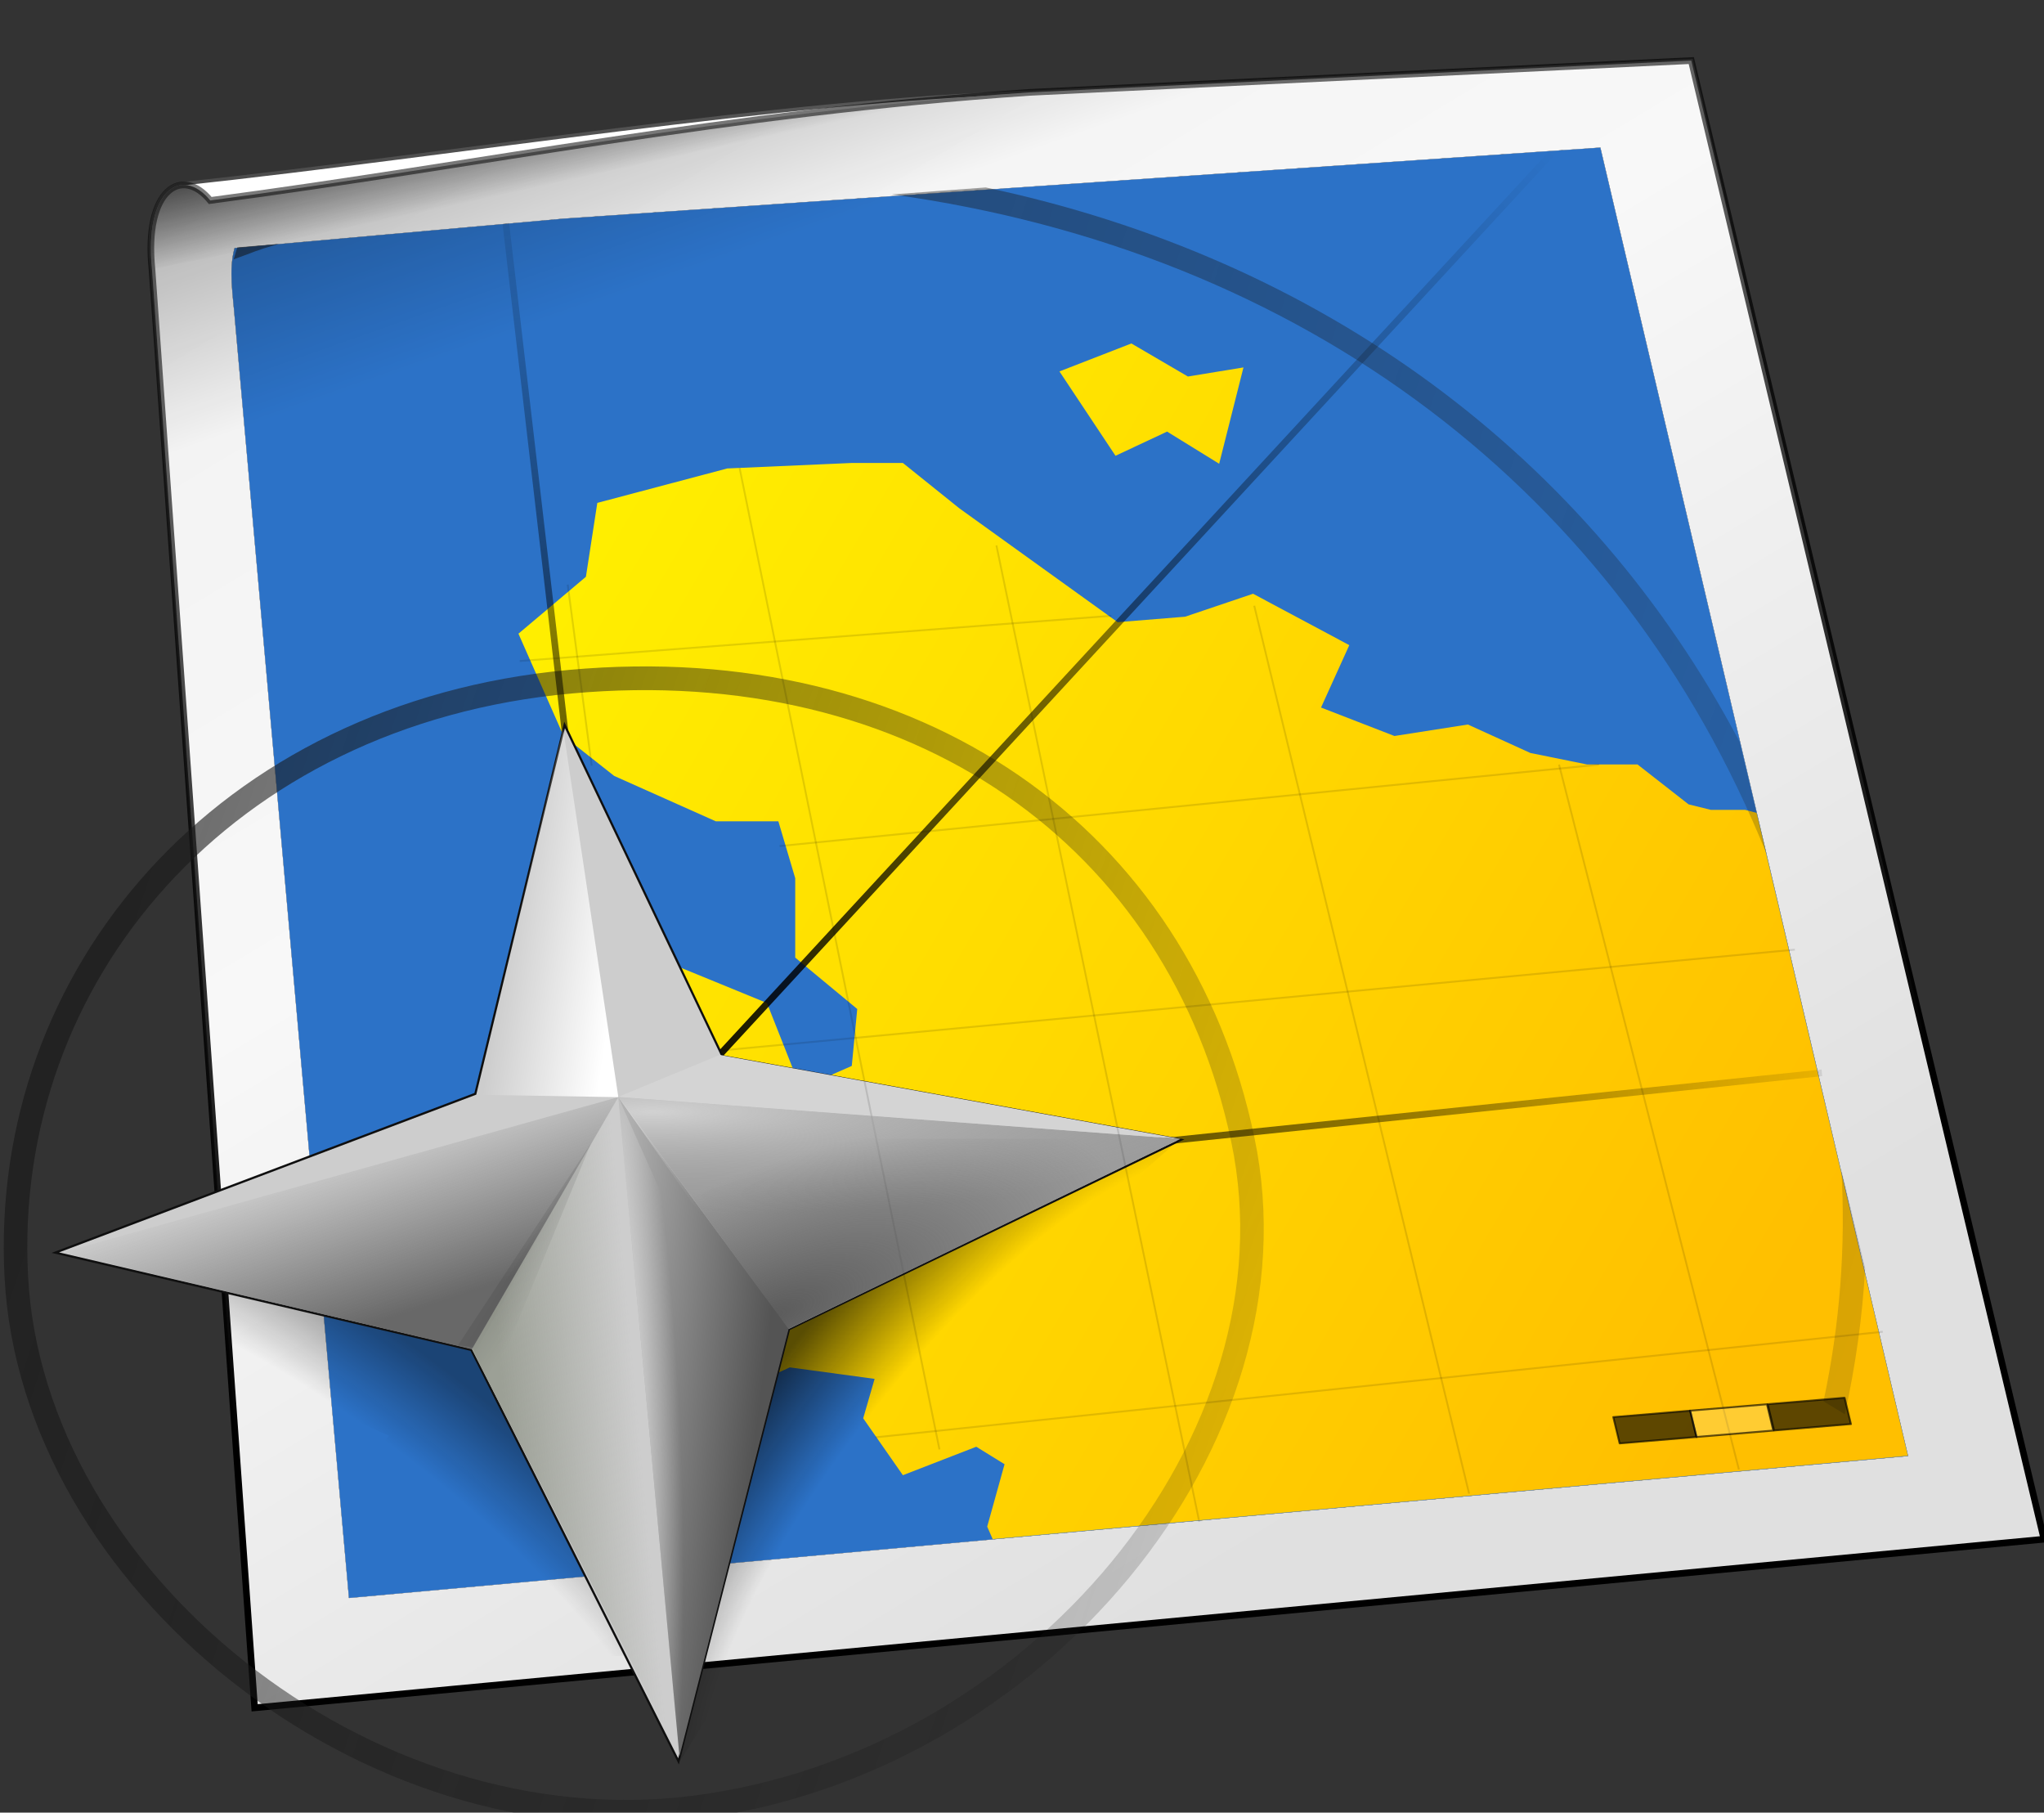 <?xml version="1.0" ?>
<svg xmlns="http://www.w3.org/2000/svg" xmlns:xlink="http://www.w3.org/1999/xlink" viewBox="0 0 126 111.715">
    <rect x="0" y="0" width="126" height="111.715" fill="#333333" stroke="none"/>
    <defs id="defs242">
        <linearGradient id="linearGradient2878">
            <stop style="stop-color:black;stop-opacity:1;" offset="0" id="stop2880" />
            <stop style="stop-color:black;stop-opacity:0;" offset="1" id="stop2882" />
        </linearGradient>
        <linearGradient id="linearGradient2866">
            <stop id="stop2868" offset="0" style="stop-color:#efefef;stop-opacity:1;" />
            <stop style="stop-color:#f8f8f8;stop-opacity:1;" offset="0.5" id="stop2874" />
            <stop id="stop2870" offset="1" style="stop-color:#e0e0e0;stop-opacity:1;" />
        </linearGradient>
        <linearGradient id="linearGradient2888">
            <stop style="stop-color:#5b5b5b;stop-opacity:1;" offset="0" id="stop2890" />
            <stop style="stop-color:#5b5b5b;stop-opacity:0;" offset="1" id="stop2892" />
        </linearGradient>
        <linearGradient id="linearGradient2875">
            <stop style="stop-color:white;stop-opacity:1;" offset="0" id="stop2877" />
            <stop style="stop-color:white;stop-opacity:0;" offset="1" id="stop2879" />
        </linearGradient>
        <linearGradient id="linearGradient3670">
            <stop style="stop-color:#e8e8e8;stop-opacity:1;" offset="0" id="stop3672" />
            <stop style="stop-color:#969696;stop-opacity:0;" offset="1" id="stop3674" />
        </linearGradient>
        <linearGradient id="linearGradient3650">
            <stop style="stop-color:#545454;stop-opacity:1;" offset="0" id="stop3652" />
            <stop style="stop-color:#b1b1b1;stop-opacity:1;" offset="1" id="stop3654" />
        </linearGradient>
        <linearGradient id="linearGradient3642">
            <stop style="stop-color:black;stop-opacity:1;" offset="0" id="stop3644" />
            <stop style="stop-color:black;stop-opacity:0;" offset="1" id="stop3646" />
        </linearGradient>
        <linearGradient id="linearGradient3630">
            <stop style="stop-color:#9ca096;stop-opacity:1;" offset="0" id="stop3632" />
            <stop style="stop-color:#9ca096;stop-opacity:0;" offset="1" id="stop3634" />
        </linearGradient>
        <linearGradient id="linearGradient3622">
            <stop style="stop-color:#686868;stop-opacity:1;" offset="0" id="stop3624" />
            <stop style="stop-color:#686868;stop-opacity:0;" offset="1" id="stop3626" />
        </linearGradient>
        <linearGradient id="linearGradient3614">
            <stop style="stop-color:white;stop-opacity:1;" offset="0" id="stop3616" />
            <stop style="stop-color:white;stop-opacity:0;" offset="1" id="stop3618" />
        </linearGradient>
        <linearGradient id="linearGradient3396">
            <stop id="stop3398" offset="0" style="stop-color:#040404;stop-opacity:0;" />
            <stop style="stop-color:#040404;stop-opacity:0;" offset="0.65" id="stop3402" />
            <stop id="stop3400" offset="1" style="stop-color:#040404;stop-opacity:1;" />
        </linearGradient>
        <linearGradient id="linearGradient3308">
            <stop style="stop-color:black;stop-opacity:1;" offset="0" id="stop3310" />
            <stop style="stop-color:black;stop-opacity:0;" offset="1" id="stop3312" />
        </linearGradient>
        <linearGradient id="linearGradient3251">
            <stop style="stop-color:white;stop-opacity:1;" offset="0" id="stop3253" />
            <stop style="stop-color:#efefef;stop-opacity:1;" offset="1" id="stop3255" />
        </linearGradient>
        <linearGradient id="linearGradient3243">
            <stop style="stop-color:yellow;stop-opacity:1;" offset="0" id="stop3245" />
            <stop style="stop-color:#ffbf00;stop-opacity:1;" offset="1" id="stop3247" />
        </linearGradient>
        <linearGradient id="linearGradient3020">
            <stop style="stop-color:#111;stop-opacity:1;" offset="0" id="stop3022" />
            <stop style="stop-color:#111;stop-opacity:0;" offset="1" id="stop3024" />
        </linearGradient>
        <linearGradient id="linearGradient2995">
            <stop style="stop-color:#4b4b4b;stop-opacity:1;" offset="0" id="stop2997" />
            <stop style="stop-color:#676767;stop-opacity:1;" offset="1" id="stop2999" />
        </linearGradient>
        <linearGradient id="linearGradient2987">
            <stop style="stop-color:black;stop-opacity:1;" offset="0" id="stop2989" />
            <stop style="stop-color:black;stop-opacity:0;" offset="1" id="stop2991" />
        </linearGradient>
        <linearGradient id="linearGradient2979">
            <stop style="stop-color:white;stop-opacity:1;" offset="0" id="stop2981" />
            <stop style="stop-color:white;stop-opacity:0;" offset="1" id="stop2983" />
        </linearGradient>
        <linearGradient id="linearGradient2935">
            <stop style="stop-color:#181818;stop-opacity:1;" offset="0" id="stop2937" />
            <stop style="stop-color:#181818;stop-opacity:0;" offset="1" id="stop2939" />
        </linearGradient>
        <linearGradient xlink:href="#linearGradient3642" id="linearGradient3648" x1="-198.056" y1="149.183" x2="-196.285" y2="150.366" gradientUnits="userSpaceOnUse" />
        <radialGradient xlink:href="#linearGradient3670" id="radialGradient3679" gradientUnits="userSpaceOnUse" gradientTransform="matrix(2.357,6.426927e-3,0,0.39,255.965,88.512)" cx="-188.685" cy="127.572" fx="-188.5" fy="128.641" r="17.433" />
        <linearGradient xlink:href="#linearGradient3650" id="linearGradient3682" gradientUnits="userSpaceOnUse" x1="-181.021" y1="150.43" x2="-191.346" y2="149.097" />
        <linearGradient xlink:href="#linearGradient2935" id="linearGradient3688" gradientUnits="userSpaceOnUse" gradientTransform="matrix(2.212,0.235,-0.11,2.226,-647.26,-222.144)" x1="136.783" y1="123.002" x2="265.988" y2="158.501" />
        <linearGradient xlink:href="#linearGradient3622" id="linearGradient3700" gradientUnits="userSpaceOnUse" x1="-207.73" y1="151.196" x2="-210.99" y2="141.259" />
        <linearGradient xlink:href="#linearGradient3614" id="linearGradient3703" gradientUnits="userSpaceOnUse" x1="-191.011" y1="131.611" x2="-198.023" y2="130.56" />
        <linearGradient xlink:href="#linearGradient3630" id="linearGradient3707" gradientUnits="userSpaceOnUse" x1="-197.688" y1="154.465" x2="-189.48" y2="153.72" />
        <radialGradient xlink:href="#linearGradient3396" id="radialGradient3710" gradientUnits="userSpaceOnUse" gradientTransform="matrix(-0.504,0.662,2.318,1.766,-696.145,-20.963)" cx="-180.543" cy="171.752" fx="-174.055" fy="171.863" r="13.297" />
        <linearGradient xlink:href="#linearGradient3308" id="linearGradient3715" gradientUnits="userSpaceOnUse" gradientTransform="translate(4.557,-5.96)" x1="-193.562" y1="146.25" x2="-138.479" y2="82.639" />
        <radialGradient xlink:href="#linearGradient3396" id="radialGradient3718" gradientUnits="userSpaceOnUse" gradientTransform="matrix(0.732,0.579,-1.807,2.286,272.65,-128.648)" cx="-180.543" cy="171.752" fx="-174.055" fy="171.863" r="13.297" />
        <linearGradient xlink:href="#linearGradient3308" id="linearGradient3721" gradientUnits="userSpaceOnUse" gradientTransform="translate(4.557,-5.96)" x1="-193.562" y1="146.25" x2="-113.723" y2="137.984" />
        <linearGradient xlink:href="#linearGradient3308" id="linearGradient3724" gradientUnits="userSpaceOnUse" gradientTransform="translate(5.96,-6.31)" x1="-193.562" y1="146.25" x2="-200.088" y2="83.825" />
        <linearGradient xlink:href="#linearGradient2935" id="linearGradient3727" gradientUnits="userSpaceOnUse" gradientTransform="matrix(1.18,0.125,-5.873663e-2,1.187,-436.806,-45.563)" x1="136.783" y1="123.002" x2="265.988" y2="158.501" />
        <linearGradient xlink:href="#linearGradient3243" id="linearGradient3730" gradientUnits="userSpaceOnUse" gradientTransform="matrix(0.984,0,0,0.984,0,-7.143)" x1="-216.491" y1="85.027" x2="-112.975" y2="146.009" />
        <linearGradient xlink:href="#linearGradient3020" id="linearGradient3734" gradientUnits="userSpaceOnUse" x1="-212.589" y1="75.939" x2="-210.876" y2="83.824" />
        <linearGradient xlink:href="#linearGradient2979" id="linearGradient3737" gradientUnits="userSpaceOnUse" gradientTransform="matrix(1,0.126,0,1,-102.628,7.338)" x1="-111.126" y1="123.444" x2="172.671" y2="157.157" />
        <linearGradient xlink:href="#linearGradient2866" id="linearGradient3740" gradientUnits="userSpaceOnUse" x1="-214.734" y1="61.74" x2="-152.392" y2="165.793" />
        <linearGradient xlink:href="#linearGradient2987" id="linearGradient3742" gradientUnits="userSpaceOnUse" gradientTransform="matrix(1,0.126,0,1,-102.628,7.338)" x1="-56.632" y1="146.441" x2="-106.683" y2="1.103" />
        <linearGradient xlink:href="#linearGradient2995" id="linearGradient3745" gradientUnits="userSpaceOnUse" gradientTransform="matrix(1,0.126,0,1,-102.628,7.338)" x1="-117.115" y1="124.407" x2="-0.161" y2="124.407" />
        <radialGradient xlink:href="#linearGradient2875" id="radialGradient2885" cx="-193.253" cy="156.116" fx="-193.253" fy="156.116" r="5.281" gradientTransform="matrix(0.862,-2.016704e-2,0.145,6.111,-47.085,-796.387)" gradientUnits="userSpaceOnUse" />
        <radialGradient xlink:href="#linearGradient2888" id="radialGradient2894" cx="-181.42" cy="159.111" fx="-181.42" fy="159.111" r="16.293" gradientTransform="matrix(1.303,-0.539,0.211,0.503,21.887,-27.756)" gradientUnits="userSpaceOnUse" />
        <linearGradient xlink:href="#linearGradient2878" id="linearGradient2884" x1="-224.773" y1="57.706" x2="-211.834" y2="94.691" gradientUnits="userSpaceOnUse" />
    </defs>
    <g id="g3784" transform="matrix(0.994,0,0,1,227.439,-68.945)">
        <path id="path2945" d="M -217.593,80.28 C -199.997,78.391 -180.395,75.142 -164.977,74.638 L -123.925,72.678 L -103.043,162.319 L -213.021,174.199 L -219.388,85.532 C -219.739,83.132 -219.234,80.529 -217.593,80.28 z " style="fill:white;fill-opacity:1;fill-rule:evenodd;stroke:url(#linearGradient3745);stroke-width:0.213;stroke-linecap:butt;stroke-linejoin:miter;stroke-miterlimit:4;stroke-dasharray:none;stroke-opacity:1" />
        <path style="fill:url(#linearGradient3740);fill-opacity:1.0;fill-rule:evenodd;stroke:url(#linearGradient3742);stroke-width:0.411;stroke-linecap:butt;stroke-linejoin:miter;stroke-miterlimit:4;stroke-dasharray:none;stroke-opacity:1" d="M -215.774,81.301 C -198.842,79.08 -183.827,75.911 -164.977,74.638 L -123.925,72.678 L -121.033,84.727 L -102.052,163.808 L -198.367,172.827 L -213.021,174.199 L -214.017,160.319 L -219.388,85.532 C -219.889,80.631 -217.53,79.156 -215.774,81.301 z " id="path2947" />
        <path id="path2949" d="M -207.168,167.427 L -110.486,158.678 L -129.567,78.045 L -193.866,82.425 L -214.261,84.236 C -214.64,85.596 -214.359,87.131 -214.241,88.645 L -207.168,167.427 z " style="fill:url(#linearGradient3737);fill-opacity:1;fill-rule:evenodd;stroke:black;stroke-width:0.014;stroke-linecap:butt;stroke-linejoin:miter;stroke-miterlimit:4;stroke-dasharray:none;stroke-opacity:1" />
        <path id="path3018" d="M -215.774,81.301 C -198.842,79.08 -183.827,75.911 -164.977,74.638 L -219.388,85.532 C -219.889,80.631 -217.53,79.156 -215.774,81.301 z " style="fill:url(#linearGradient3734);fill-opacity:1;fill-rule:evenodd;stroke:none;stroke-width:0.409;stroke-linecap:butt;stroke-linejoin:miter;stroke-miterlimit:4;stroke-dasharray:none;stroke-opacity:1" />
        <path style="fill:#2c72c7;fill-opacity:1;fill-rule:evenodd;stroke:none;stroke-width:0.014;stroke-linecap:butt;stroke-linejoin:miter;stroke-miterlimit:4;stroke-dasharray:none;stroke-opacity:1" d="M -207.168,167.427 L -110.486,158.678 L -129.567,78.045 L -193.866,82.425 L -214.261,84.236 C -214.64,85.596 -214.359,87.131 -214.241,88.645 L -207.168,167.427 z " id="path3065" />
        <path style="fill:url(#linearGradient3730);fill-opacity:1;fill-rule:evenodd;stroke:none;stroke-width:1px;stroke-linecap:butt;stroke-linejoin:miter;stroke-opacity:1" d="M -158.649,90.113 L -163.109,91.836 L -159.633,97.035 L -156.434,95.545 L -153.204,97.527 L -151.697,91.59 L -155.143,92.15 L -158.649,90.113 z M -175.988,97.478 L -183.709,97.816 L -191.769,99.939 L -192.476,104.492 L -196.66,107.999 L -193.86,114.305 L -190.723,116.766 L -184.417,119.565 L -180.541,119.565 L -179.495,123.072 L -179.495,127.963 L -175.649,131.131 L -175.988,134.638 L -179.156,136.023 L -181.248,130.762 L -187.216,128.332 L -191.061,132.516 L -188.262,135.684 L -182.663,138.853 L -177.741,142.698 L -181.956,147.62 L -185.801,149.712 L -183.709,154.972 L -179.833,153.218 L -174.573,153.926 L -175.28,156.356 L -172.819,159.863 L -168.267,158.109 L -166.513,159.186 L -167.59,163.031 L -167.251,163.8 L -110.496,158.663 L -119.878,119.042 L -120.586,118.858 L -122.709,118.858 L -124.093,118.519 L -127.261,116.058 L -130.399,116.058 L -133.906,115.351 L -137.782,113.597 L -142.334,114.305 L -146.887,112.551 L -145.134,108.706 L -151.102,105.538 L -155.316,106.953 L -159.5,107.291 L -169.312,100.277 L -172.819,97.478 L -175.988,97.478 z " id="path3032" />
        <path id="path2928" d="M -151.736,139.186 C -147.842,157.632 -164.511,177.675 -185.797,180.347 C -206.192,182.907 -226.811,166.244 -227.8,147.644 C -228.789,129.044 -214.845,112.889 -193.441,110.958 C -172.036,109.028 -155.682,120.491 -151.736,139.186 z " style="fill:none;fill-opacity:1;fill-rule:nonzero;stroke:url(#linearGradient3727);stroke-width:1.461;stroke-linecap:round;stroke-linejoin:round;stroke-miterlimit:4;stroke-dasharray:none;stroke-dashoffset:4;stroke-opacity:1" />
        <path id="path3261" d="M -190.372,143.038 L -197.444,82.708" style="fill:none;fill-opacity:0.75;fill-rule:evenodd;stroke:url(#linearGradient3724);stroke-width:0.411;stroke-linecap:butt;stroke-linejoin:miter;stroke-miterlimit:4;stroke-dasharray:none;stroke-opacity:1" />
        <path id="path3263" d="M -221.026,145.868 C -220.034,145.868 -115.826,135.063 -115.826,135.063" style="fill:none;fill-opacity:0.75;fill-rule:evenodd;stroke:url(#linearGradient3721);stroke-width:0.411;stroke-linecap:butt;stroke-linejoin:miter;stroke-miterlimit:4;stroke-dasharray:none;stroke-opacity:1" />
        <path id="path3373" d="M -155.585,139.099 L -180.59,149.831 L -186.65,177.501 L -172.705,155.234 L -173.399,154.759 L -155.585,139.099 z " style="opacity:0.664;fill:url(#radialGradient3718);fill-opacity:1;fill-rule:evenodd;stroke:none;stroke-width:1px;stroke-linecap:butt;stroke-linejoin:miter;stroke-opacity:1" />
        <path id="path3265" d="M -192.022,142.397 L -132.49,78.297" style="fill:none;fill-opacity:0.75;fill-rule:evenodd;stroke:url(#linearGradient3715);stroke-width:0.411;stroke-linecap:butt;stroke-linejoin:miter;stroke-miterlimit:4;stroke-dasharray:none;stroke-opacity:1" />
        <path id="path3365" d="M -189.887,134.227 L -117.502,127.472" style="opacity:0.119;fill:none;fill-opacity:0.75;fill-rule:evenodd;stroke:black;stroke-width:0.115;stroke-linecap:butt;stroke-linejoin:miter;stroke-miterlimit:4;stroke-dasharray:none;stroke-opacity:1" />
        <path style="opacity:0.422;fill:url(#radialGradient3710);fill-opacity:1;fill-rule:evenodd;stroke:none;stroke-width:1px;stroke-linecap:butt;stroke-linejoin:miter;stroke-opacity:1" d="M -214.806,148.042 L -198.882,150.937 L -189.067,170.931 L -191.315,171.039 L -205.252,158.064 L -204.691,157.438 L -214.354,153.117 L -214.806,148.042 z " id="path3441" />
        <path id="path2011" d="M -225.382,146.146 L -199.584,152.142 L -186.732,177.501 L -179.881,150.866 L -155.576,139.193 L -184.009,134.04 L -193.799,113.622 L -199.334,136.359 L -225.382,146.146 z " style="fill:#cdcdcd;fill-opacity:1;fill-rule:evenodd;stroke:#0f0f0f;stroke-width:0.135;stroke-linecap:butt;stroke-linejoin:miter;stroke-miterlimit:4;stroke-dasharray:none;stroke-opacity:1" />
        <path id="path2898" d="M -199.557,152.082 L -190.468,136.561 L -186.676,177.19 L -199.557,152.082 z " style="fill:url(#linearGradient3707);fill-opacity:1;fill-rule:evenodd;stroke:none;stroke-width:1px;stroke-linecap:butt;stroke-linejoin:miter;stroke-opacity:1" />
        <path id="path2920" d="M -179.905,150.853 L -190.473,136.547 L -155.608,139.138 L -179.905,150.853 z " style="fill:#9c9c9c;fill-opacity:1;fill-rule:evenodd;stroke:none;stroke-width:1px;stroke-linecap:butt;stroke-linejoin:miter;stroke-opacity:1" />
        <path id="path2926" d="M -190.465,136.564 L -193.886,113.862 L -199.25,136.417 L -190.465,136.564 z " style="fill:url(#linearGradient3703);fill-opacity:1;fill-rule:evenodd;stroke:none;stroke-width:1px;stroke-linecap:butt;stroke-linejoin:miter;stroke-opacity:1" />
        <path style="fill:url(#linearGradient3700);fill-opacity:1;fill-rule:evenodd;stroke:none;stroke-width:1px;stroke-linecap:butt;stroke-linejoin:miter;stroke-opacity:1" d="M -199.55,152.104 L -190.468,136.561 L -224.993,146.145 L -199.55,152.104 z " id="path2933" />
        <path style="fill:#d4d4d4;fill-opacity:1;fill-rule:evenodd;stroke:none;stroke-width:1px;stroke-linecap:butt;stroke-linejoin:miter;stroke-opacity:1" d="M -184.18,133.96 L -190.473,136.547 L -155.608,139.138 L -184.18,133.96 z " id="path2943" />
        <path id="path3353" d="M -120.972,159.512 L -132.127,116.069" style="opacity:0.119;fill:none;fill-opacity:0.75;fill-rule:evenodd;stroke:black;stroke-width:0.115;stroke-linecap:butt;stroke-linejoin:miter;stroke-miterlimit:4;stroke-dasharray:none;stroke-opacity:1" />
        <path id="path3355" d="M -137.705,160.999 L -151.029,106.277" style="opacity:0.119;fill:none;fill-opacity:0.75;fill-rule:evenodd;stroke:black;stroke-width:0.115;stroke-linecap:butt;stroke-linejoin:miter;stroke-miterlimit:4;stroke-dasharray:none;stroke-opacity:1" />
        <path id="path3357" d="M -154.438,162.735 L -167.018,102.558" style="opacity:0.119;fill:none;fill-opacity:0.75;fill-rule:evenodd;stroke:black;stroke-width:0.115;stroke-linecap:butt;stroke-linejoin:miter;stroke-miterlimit:4;stroke-dasharray:none;stroke-opacity:1" />
        <path id="path3359" d="M -170.551,158.273 L -182.945,97.787" style="opacity:0.119;fill:none;fill-opacity:0.75;fill-rule:evenodd;stroke:black;stroke-width:0.115;stroke-linecap:butt;stroke-linejoin:miter;stroke-miterlimit:4;stroke-dasharray:none;stroke-opacity:1" />
        <path id="path3361" d="M -193.605,104.975 L -192.118,116.131" style="opacity:0.119;fill:none;fill-opacity:0.75;fill-rule:evenodd;stroke:black;stroke-width:0.115;stroke-linecap:butt;stroke-linejoin:miter;stroke-miterlimit:4;stroke-dasharray:none;stroke-opacity:1" />
        <path style="opacity:0.119;fill:none;fill-opacity:0.75;fill-rule:evenodd;stroke:black;stroke-width:0.115;stroke-linecap:butt;stroke-linejoin:miter;stroke-miterlimit:4;stroke-dasharray:none;stroke-opacity:1" d="M -174.517,157.529 L -112.048,151.022" id="path3363" />
        <path style="opacity:0.119;fill:none;fill-opacity:0.75;fill-rule:evenodd;stroke:black;stroke-width:0.115;stroke-linecap:butt;stroke-linejoin:miter;stroke-miterlimit:4;stroke-dasharray:none;stroke-opacity:1" d="M -180.467,121.089 L -129.648,116.069" id="path3367" />
        <path id="path3369" d="M -196.58,109.685 L -159.891,106.897" style="opacity:0.119;fill:none;fill-opacity:0.75;fill-rule:evenodd;stroke:black;stroke-width:0.115;stroke-linecap:butt;stroke-linejoin:miter;stroke-miterlimit:4;stroke-dasharray:none;stroke-opacity:1" />
        <path style="fill:url(#linearGradient3688);fill-opacity:1;fill-rule:nonzero;stroke:none;stroke-width:1.457;stroke-linecap:round;stroke-linejoin:round;stroke-miterlimit:4;stroke-dasharray:none;stroke-dashoffset:4;stroke-opacity:1" d="M -167.682,80.498 L -173.496,80.928 C -147.915,84.436 -128.281,99.303 -119.263,121.565 L -120.924,114.674 C -130.284,97.054 -146.814,84.885 -167.682,80.498 z M -211.53,83.978 L -214.098,84.192 L -214.317,84.927 C -212.837,84.398 -213.069,84.423 -211.53,83.978 z M -114.618,141.037 C -114.339,145.807 -114.714,150.605 -115.726,155.31 L -114.403,156.11 C -113.741,153.133 -113.313,150.121 -113.142,147.097 L -114.618,141.037 z " id="path3584" />
        <path style="fill:url(#radialGradient2894);fill-opacity:1.0;fill-rule:evenodd;stroke:none;stroke-width:1px;stroke-linecap:butt;stroke-linejoin:miter;stroke-opacity:1" d="M -180.065,150.918 L -188.506,139.125 L -155.608,139.138 L -180.065,150.918 z " id="path3658" />
        <path style="fill:url(#linearGradient3682);fill-opacity:1;fill-rule:evenodd;stroke:none;stroke-width:1px;stroke-linecap:butt;stroke-linejoin:miter;stroke-opacity:1" d="M -179.905,150.853 L -190.468,136.561 L -186.676,177.19 L -179.905,150.853 z " id="path2916" />
        <path style="fill:url(#radialGradient3679);fill-opacity:1;fill-rule:evenodd;stroke:none;stroke-width:1px;stroke-linecap:butt;stroke-linejoin:miter;stroke-opacity:1;opacity:0.705" d="M -182.331,148.113 L -190.473,136.547 L -155.608,139.138 L -182.331,148.113 z " id="path3668" />
        <rect transform="matrix(-0.997,8.288602e-2,0.236,0.972,0,0)" style="opacity:0.631;fill:black;fill-opacity:1;fill-rule:nonzero;stroke:black;stroke-width:0.118;stroke-linecap:round;stroke-linejoin:round;stroke-miterlimit:4;stroke-dasharray:none;stroke-dashoffset:4;stroke-opacity:1" id="rect3564" width="4.781" height="1.668" x="159.12" y="146.808" />
        <rect y="146.808" x="154.342" height="1.668" width="4.781" id="rect3574" style="opacity:0.631;fill:white;fill-opacity:0.314;fill-rule:nonzero;stroke:black;stroke-width:0.118;stroke-linecap:round;stroke-linejoin:round;stroke-miterlimit:4;stroke-dasharray:none;stroke-dashoffset:4;stroke-opacity:1" transform="matrix(-0.997,8.288602e-2,0.236,0.972,0,0)" />
        <rect transform="matrix(-0.997,8.288602e-2,0.236,0.972,0,0)" style="opacity:0.631;fill:black;fill-opacity:1;fill-rule:nonzero;stroke:black;stroke-width:0.118;stroke-linecap:round;stroke-linejoin:round;stroke-miterlimit:4;stroke-dasharray:none;stroke-dashoffset:4;stroke-opacity:1" id="rect3576" width="4.781" height="1.668" x="149.513" y="146.808" />
        <path style="opacity:0.082;fill:url(#linearGradient3648);fill-opacity:1;fill-rule:evenodd;stroke:none;stroke-width:1px;stroke-linecap:butt;stroke-linejoin:miter;stroke-opacity:1" d="M -200.412,151.856 L -192.159,139.41 L -198.418,154.53 L -199.515,151.981 L -200.412,151.856 z " id="path3640" />
        <path id="path3638" d="M -199.951,151.878 L -193.079,140.9 L -199.382,152.371 L -199.515,151.981 L -199.951,151.878 z " style="opacity:0.082;fill:black;fill-opacity:0.208;fill-rule:evenodd;stroke:none;stroke-width:1px;stroke-linecap:butt;stroke-linejoin:miter;stroke-opacity:1" />
        <path id="path2883" d="M -184.299,150.295 L -190.468,136.561 L -186.676,177.19 L -184.299,150.295 z " style="fill:url(#radialGradient2885);fill-opacity:1.0;fill-rule:evenodd;stroke:none;stroke-width:1px;stroke-linecap:butt;stroke-linejoin:miter;stroke-opacity:1" />
        <path id="path2876" d="M -215.774,81.301 C -198.842,79.08 -183.827,75.911 -164.977,74.638 L -123.925,72.678 L -121.033,84.727 L -102.052,163.808 L -198.367,172.827 L -213.021,174.199 L -214.017,160.319 L -219.388,85.532 C -219.889,80.631 -217.53,79.156 -215.774,81.301 z " style="fill:url(#linearGradient2884);fill-opacity:1.0;fill-rule:evenodd;stroke:none;stroke-width:0.411;stroke-linecap:butt;stroke-linejoin:miter;stroke-miterlimit:4;stroke-dasharray:none;stroke-opacity:1;opacity:0.75" />
    </g>
</svg>